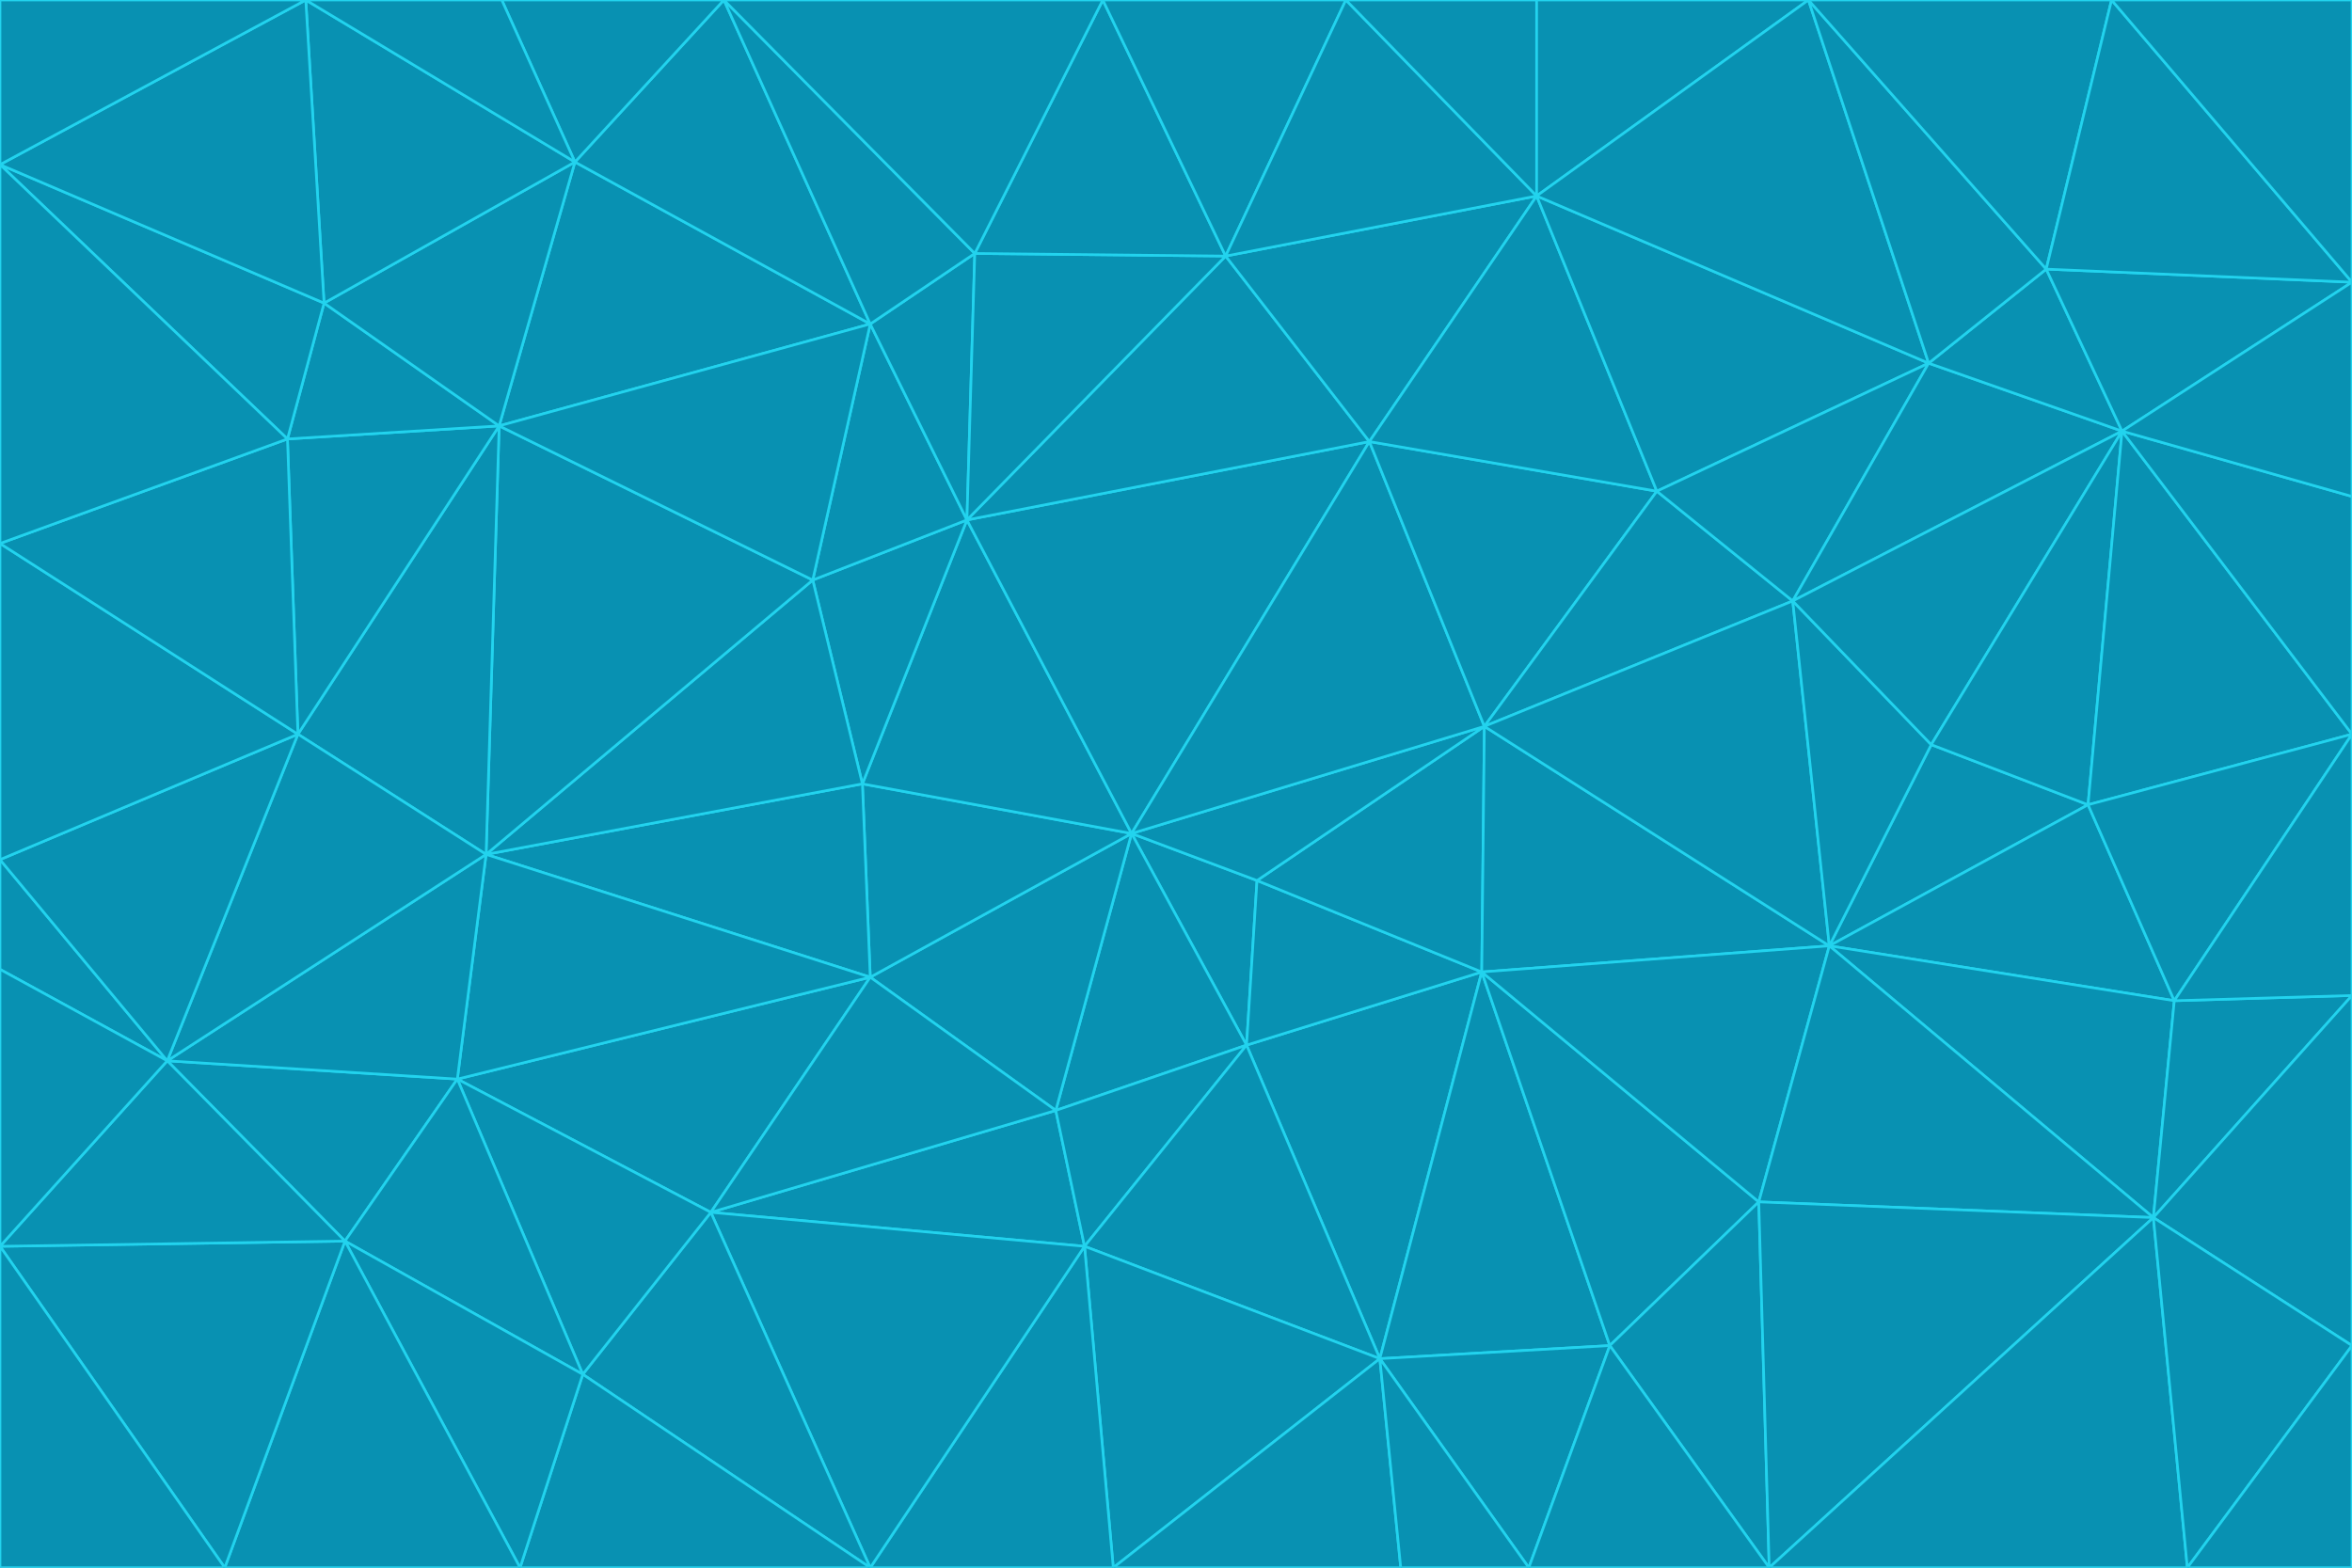 <svg id="visual" viewBox="0 0 900 600" width="900" height="600" xmlns="http://www.w3.org/2000/svg" xmlns:xlink="http://www.w3.org/1999/xlink" version="1.1"><g stroke-width="1" stroke-linejoin="bevel"><path d="M433 319L477 400L481 337Z" fill="#0891b2" stroke="#22d3ee"></path><path d="M433 319L404 425L477 400Z" fill="#0891b2" stroke="#22d3ee"></path><path d="M433 319L333 374L404 425Z" fill="#0891b2" stroke="#22d3ee"></path><path d="M272 464L415 477L404 425Z" fill="#0891b2" stroke="#22d3ee"></path><path d="M404 425L415 477L477 400Z" fill="#0891b2" stroke="#22d3ee"></path><path d="M528 520L567 372L477 400Z" fill="#0891b2" stroke="#22d3ee"></path><path d="M477 400L567 372L481 337Z" fill="#0891b2" stroke="#22d3ee"></path><path d="M433 319L330 300L333 374Z" fill="#0891b2" stroke="#22d3ee"></path><path d="M567 372L568 278L481 337Z" fill="#0891b2" stroke="#22d3ee"></path><path d="M481 337L568 278L433 319Z" fill="#0891b2" stroke="#22d3ee"></path><path d="M433 319L370 199L330 300Z" fill="#0891b2" stroke="#22d3ee"></path><path d="M415 477L528 520L477 400Z" fill="#0891b2" stroke="#22d3ee"></path><path d="M524 169L370 199L433 319Z" fill="#0891b2" stroke="#22d3ee"></path><path d="M370 199L311 222L330 300Z" fill="#0891b2" stroke="#22d3ee"></path><path d="M175 413L272 464L333 374Z" fill="#0891b2" stroke="#22d3ee"></path><path d="M186 327L333 374L330 300Z" fill="#0891b2" stroke="#22d3ee"></path><path d="M333 374L272 464L404 425Z" fill="#0891b2" stroke="#22d3ee"></path><path d="M415 477L426 600L528 520Z" fill="#0891b2" stroke="#22d3ee"></path><path d="M568 278L524 169L433 319Z" fill="#0891b2" stroke="#22d3ee"></path><path d="M528 520L616 515L567 372Z" fill="#0891b2" stroke="#22d3ee"></path><path d="M567 372L700 362L568 278Z" fill="#0891b2" stroke="#22d3ee"></path><path d="M333 600L426 600L415 477Z" fill="#0891b2" stroke="#22d3ee"></path><path d="M528 520L585 600L616 515Z" fill="#0891b2" stroke="#22d3ee"></path><path d="M616 515L673 460L567 372Z" fill="#0891b2" stroke="#22d3ee"></path><path d="M568 278L634 188L524 169Z" fill="#0891b2" stroke="#22d3ee"></path><path d="M426 600L536 600L528 520Z" fill="#0891b2" stroke="#22d3ee"></path><path d="M616 515L677 600L673 460Z" fill="#0891b2" stroke="#22d3ee"></path><path d="M673 460L700 362L567 372Z" fill="#0891b2" stroke="#22d3ee"></path><path d="M272 464L333 600L415 477Z" fill="#0891b2" stroke="#22d3ee"></path><path d="M311 222L186 327L330 300Z" fill="#0891b2" stroke="#22d3ee"></path><path d="M272 464L223 526L333 600Z" fill="#0891b2" stroke="#22d3ee"></path><path d="M686 230L634 188L568 278Z" fill="#0891b2" stroke="#22d3ee"></path><path d="M370 199L333 124L311 222Z" fill="#0891b2" stroke="#22d3ee"></path><path d="M311 222L191 163L186 327Z" fill="#0891b2" stroke="#22d3ee"></path><path d="M373 97L333 124L370 199Z" fill="#0891b2" stroke="#22d3ee"></path><path d="M469 98L370 199L524 169Z" fill="#0891b2" stroke="#22d3ee"></path><path d="M588 75L469 98L524 169Z" fill="#0891b2" stroke="#22d3ee"></path><path d="M175 413L223 526L272 464Z" fill="#0891b2" stroke="#22d3ee"></path><path d="M186 327L175 413L333 374Z" fill="#0891b2" stroke="#22d3ee"></path><path d="M536 600L585 600L528 520Z" fill="#0891b2" stroke="#22d3ee"></path><path d="M469 98L373 97L370 199Z" fill="#0891b2" stroke="#22d3ee"></path><path d="M700 362L686 230L568 278Z" fill="#0891b2" stroke="#22d3ee"></path><path d="M799 308L739 285L700 362Z" fill="#0891b2" stroke="#22d3ee"></path><path d="M700 362L739 285L686 230Z" fill="#0891b2" stroke="#22d3ee"></path><path d="M220 62L191 163L333 124Z" fill="#0891b2" stroke="#22d3ee"></path><path d="M333 124L191 163L311 222Z" fill="#0891b2" stroke="#22d3ee"></path><path d="M64 406L132 475L175 413Z" fill="#0891b2" stroke="#22d3ee"></path><path d="M634 188L588 75L524 169Z" fill="#0891b2" stroke="#22d3ee"></path><path d="M469 98L422 0L373 97Z" fill="#0891b2" stroke="#22d3ee"></path><path d="M738 139L588 75L634 188Z" fill="#0891b2" stroke="#22d3ee"></path><path d="M738 139L634 188L686 230Z" fill="#0891b2" stroke="#22d3ee"></path><path d="M64 406L175 413L186 327Z" fill="#0891b2" stroke="#22d3ee"></path><path d="M175 413L132 475L223 526Z" fill="#0891b2" stroke="#22d3ee"></path><path d="M223 526L199 600L333 600Z" fill="#0891b2" stroke="#22d3ee"></path><path d="M585 600L677 600L616 515Z" fill="#0891b2" stroke="#22d3ee"></path><path d="M832 383L799 308L700 362Z" fill="#0891b2" stroke="#22d3ee"></path><path d="M132 475L199 600L223 526Z" fill="#0891b2" stroke="#22d3ee"></path><path d="M191 163L114 281L186 327Z" fill="#0891b2" stroke="#22d3ee"></path><path d="M832 383L700 362L824 466Z" fill="#0891b2" stroke="#22d3ee"></path><path d="M812 165L738 139L686 230Z" fill="#0891b2" stroke="#22d3ee"></path><path d="M515 0L422 0L469 98Z" fill="#0891b2" stroke="#22d3ee"></path><path d="M277 0L220 62L333 124Z" fill="#0891b2" stroke="#22d3ee"></path><path d="M812 165L686 230L739 285Z" fill="#0891b2" stroke="#22d3ee"></path><path d="M588 75L515 0L469 98Z" fill="#0891b2" stroke="#22d3ee"></path><path d="M588 0L515 0L588 75Z" fill="#0891b2" stroke="#22d3ee"></path><path d="M277 0L333 124L373 97Z" fill="#0891b2" stroke="#22d3ee"></path><path d="M191 163L110 168L114 281Z" fill="#0891b2" stroke="#22d3ee"></path><path d="M114 281L64 406L186 327Z" fill="#0891b2" stroke="#22d3ee"></path><path d="M132 475L86 600L199 600Z" fill="#0891b2" stroke="#22d3ee"></path><path d="M124 116L110 168L191 163Z" fill="#0891b2" stroke="#22d3ee"></path><path d="M0 329L0 371L64 406Z" fill="#0891b2" stroke="#22d3ee"></path><path d="M824 466L700 362L673 460Z" fill="#0891b2" stroke="#22d3ee"></path><path d="M799 308L812 165L739 285Z" fill="#0891b2" stroke="#22d3ee"></path><path d="M692 0L588 0L588 75Z" fill="#0891b2" stroke="#22d3ee"></path><path d="M677 600L824 466L673 460Z" fill="#0891b2" stroke="#22d3ee"></path><path d="M422 0L277 0L373 97Z" fill="#0891b2" stroke="#22d3ee"></path><path d="M220 62L124 116L191 163Z" fill="#0891b2" stroke="#22d3ee"></path><path d="M117 0L124 116L220 62Z" fill="#0891b2" stroke="#22d3ee"></path><path d="M900 281L812 165L799 308Z" fill="#0891b2" stroke="#22d3ee"></path><path d="M738 139L692 0L588 75Z" fill="#0891b2" stroke="#22d3ee"></path><path d="M0 477L86 600L132 475Z" fill="#0891b2" stroke="#22d3ee"></path><path d="M812 165L783 103L738 139Z" fill="#0891b2" stroke="#22d3ee"></path><path d="M0 329L64 406L114 281Z" fill="#0891b2" stroke="#22d3ee"></path><path d="M64 406L0 477L132 475Z" fill="#0891b2" stroke="#22d3ee"></path><path d="M0 329L114 281L0 208Z" fill="#0891b2" stroke="#22d3ee"></path><path d="M783 103L692 0L738 139Z" fill="#0891b2" stroke="#22d3ee"></path><path d="M277 0L192 0L220 62Z" fill="#0891b2" stroke="#22d3ee"></path><path d="M0 208L114 281L110 168Z" fill="#0891b2" stroke="#22d3ee"></path><path d="M0 371L0 477L64 406Z" fill="#0891b2" stroke="#22d3ee"></path><path d="M824 466L900 381L832 383Z" fill="#0891b2" stroke="#22d3ee"></path><path d="M832 383L900 281L799 308Z" fill="#0891b2" stroke="#22d3ee"></path><path d="M677 600L837 600L824 466Z" fill="#0891b2" stroke="#22d3ee"></path><path d="M824 466L900 515L900 381Z" fill="#0891b2" stroke="#22d3ee"></path><path d="M900 381L900 281L832 383Z" fill="#0891b2" stroke="#22d3ee"></path><path d="M812 165L900 108L783 103Z" fill="#0891b2" stroke="#22d3ee"></path><path d="M0 63L110 168L124 116Z" fill="#0891b2" stroke="#22d3ee"></path><path d="M0 63L0 208L110 168Z" fill="#0891b2" stroke="#22d3ee"></path><path d="M837 600L900 515L824 466Z" fill="#0891b2" stroke="#22d3ee"></path><path d="M192 0L117 0L220 62Z" fill="#0891b2" stroke="#22d3ee"></path><path d="M900 281L900 190L812 165Z" fill="#0891b2" stroke="#22d3ee"></path><path d="M783 103L808 0L692 0Z" fill="#0891b2" stroke="#22d3ee"></path><path d="M0 477L0 600L86 600Z" fill="#0891b2" stroke="#22d3ee"></path><path d="M837 600L900 600L900 515Z" fill="#0891b2" stroke="#22d3ee"></path><path d="M900 108L808 0L783 103Z" fill="#0891b2" stroke="#22d3ee"></path><path d="M900 190L900 108L812 165Z" fill="#0891b2" stroke="#22d3ee"></path><path d="M117 0L0 63L124 116Z" fill="#0891b2" stroke="#22d3ee"></path><path d="M117 0L0 0L0 63Z" fill="#0891b2" stroke="#22d3ee"></path><path d="M900 108L900 0L808 0Z" fill="#0891b2" stroke="#22d3ee"></path></g></svg>